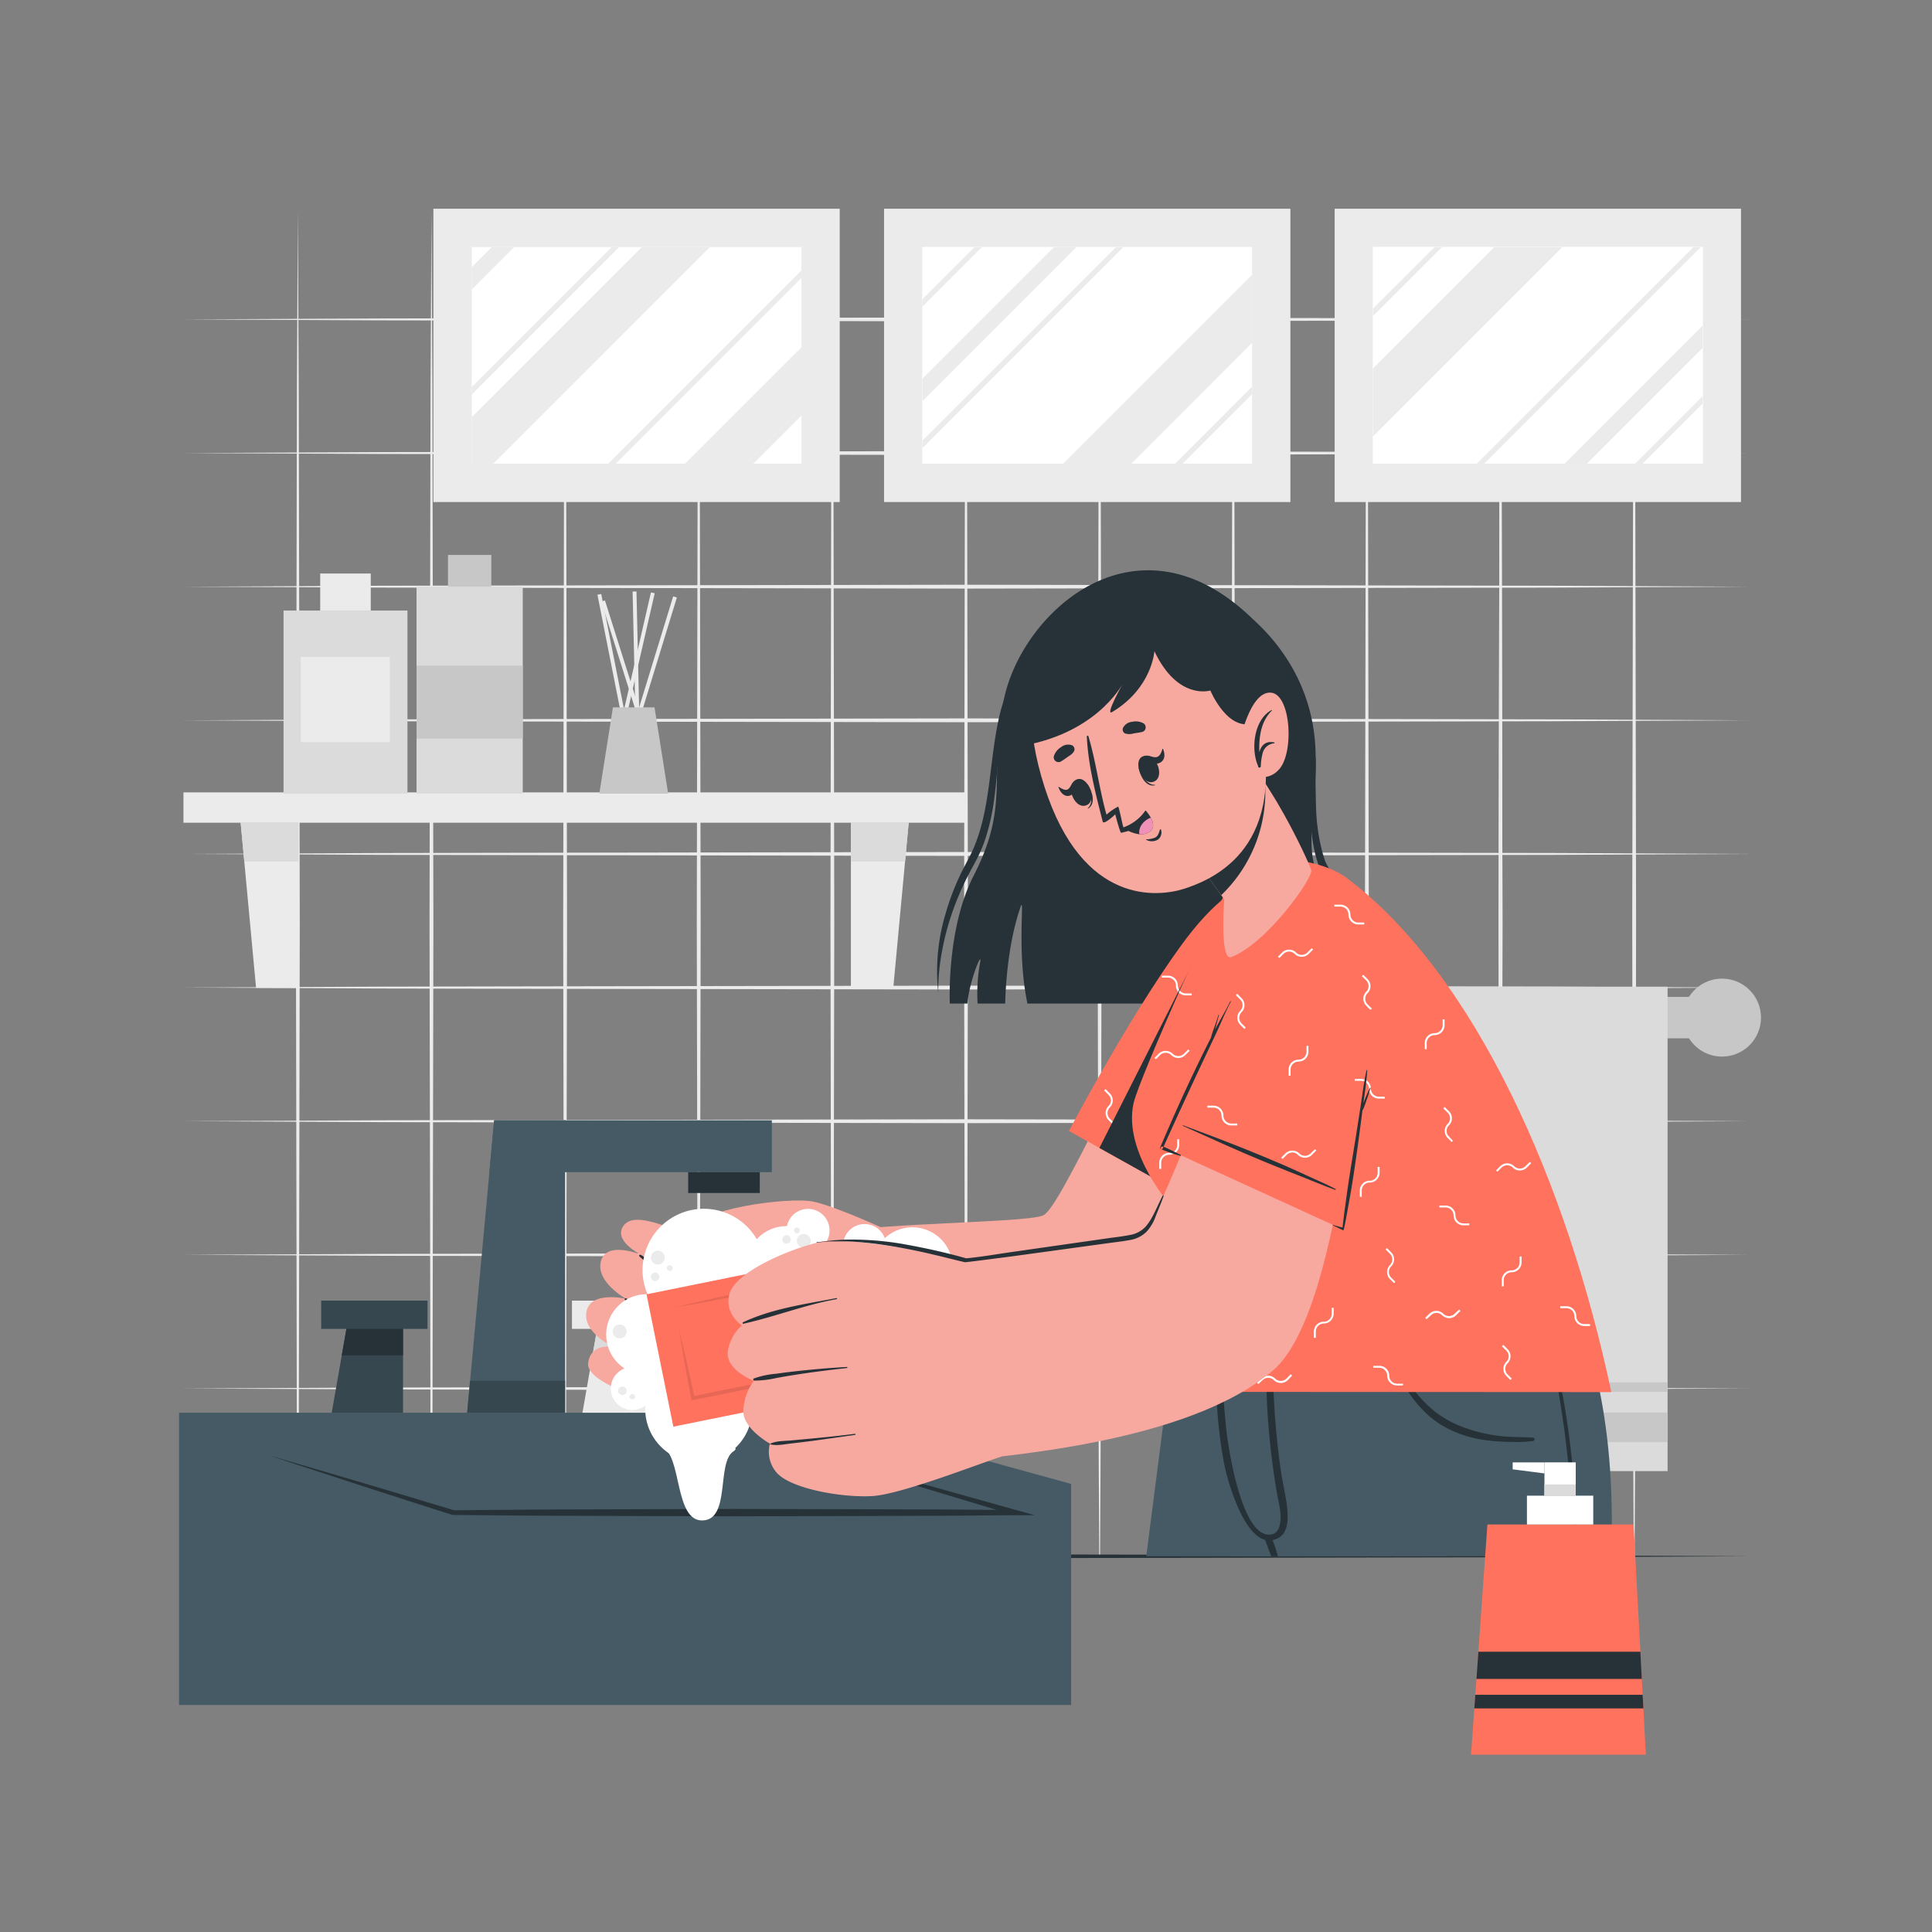 <svg xmlns="http://www.w3.org/2000/svg" viewBox="0 0 500 500"><rect x="0" y="0" width="500" height="500" fill="#808080" stroke="none"/><g id="freepik--background-complete--inject-213"><polygon points="47.48 186.42 98.11 186.17 148.74 186.08 250 185.92 351.26 186.08 401.89 186.17 452.52 186.42 401.89 186.66 351.26 186.75 250 186.91 148.74 186.75 98.11 186.66 47.48 186.42" style="fill:#ebebeb"></polygon><polygon points="47.48 221 98.11 220.76 148.74 220.67 250 220.5 351.26 220.67 401.89 220.75 452.52 221 401.89 221.25 351.26 221.33 250 221.5 148.74 221.33 98.11 221.24 47.48 221" style="fill:#ebebeb"></polygon><polygon points="47.48 255.58 98.11 255.34 148.74 255.25 250 255.09 351.26 255.25 401.89 255.34 452.52 255.58 401.89 255.83 351.26 255.92 250 256.08 148.74 255.92 98.11 255.83 47.48 255.58" style="fill:#ebebeb"></polygon><polygon points="47.48 290.17 98.11 289.93 148.74 289.84 250 289.67 351.26 289.84 401.89 289.92 452.52 290.17 401.89 290.41 351.26 290.5 250 290.67 148.74 290.5 98.11 290.41 47.48 290.17" style="fill:#ebebeb"></polygon><polygon points="47.48 82.66 98.11 82.42 148.74 82.33 250 82.16 351.26 82.33 401.89 82.42 452.52 82.66 401.89 82.91 351.26 83 250 83.16 148.74 82.99 98.11 82.91 47.48 82.66" style="fill:#ebebeb"></polygon><polygon points="47.48 117.25 98.11 117 148.74 116.92 250 116.75 351.26 116.92 401.89 117 452.52 117.25 401.89 117.49 351.26 117.58 250 117.75 148.74 117.58 98.11 117.49 47.48 117.25" style="fill:#ebebeb"></polygon><polygon points="47.48 151.83 98.11 151.59 148.74 151.5 250 151.33 351.26 151.5 401.89 151.59 452.52 151.83 401.89 152.08 351.26 152.16 250 152.33 148.74 152.16 98.11 152.07 47.48 151.83" style="fill:#ebebeb"></polygon><polygon points="47.48 324.75 98.11 324.51 148.74 324.42 250 324.25 351.26 324.42 401.89 324.51 452.52 324.75 401.89 325 351.26 325.08 250 325.25 148.74 325.08 98.11 325 47.48 324.75" style="fill:#ebebeb"></polygon><polygon points="47.48 359.34 98.11 359.09 148.74 359.01 250 358.84 351.26 359 401.89 359.09 452.52 359.34 401.89 359.58 351.26 359.67 250 359.84 148.74 359.67 98.11 359.58 47.48 359.34" style="fill:#ebebeb"></polygon><polygon points="284.34 377.39 284.48 403.04 284.69 403.04 284.83 377.39 284.92 331.26 285.08 239 284.92 146.74 284.83 100.61 284.58 54.48 284.34 100.61 284.25 146.74 284.08 239 284.25 331.26 284.34 377.39" style="fill:#ebebeb"></polygon><polygon points="249.75 377.39 249.89 403.04 250.11 403.04 250.25 377.39 250.33 331.26 250.5 239 250.33 146.74 250.24 100.61 250 54.48 249.76 100.61 249.67 146.74 249.5 239 249.67 331.26 249.75 377.39" style="fill:#ebebeb"></polygon><polygon points="215.17 377.39 215.31 403.04 215.52 403.04 215.66 377.39 215.75 331.26 215.91 239 215.75 146.74 215.66 100.61 215.42 54.48 215.17 100.61 215.08 146.74 214.92 239 215.08 331.26 215.17 377.39" style="fill:#ebebeb"></polygon><polygon points="180.59 377.39 180.72 403.04 180.94 403.04 181.08 377.39 181.16 331.26 181.33 239 181.16 146.74 181.07 100.61 180.83 54.48 180.59 100.61 180.5 146.74 180.33 239 180.5 331.26 180.59 377.39" style="fill:#ebebeb"></polygon><polygon points="388.09 377.39 388.23 403.04 388.45 403.04 388.58 377.39 388.67 331.26 388.84 239 388.67 146.74 388.58 100.61 388.34 54.48 388.09 100.61 388.01 146.74 387.84 239 388 331.26 388.09 377.39" style="fill:#ebebeb"></polygon><polygon points="353.51 377.39 353.64 403.04 353.86 403.04 354 377.39 354.08 331.26 354.25 239 354.08 146.74 354 100.61 353.75 54.48 353.51 100.61 353.42 146.74 353.25 239 353.42 331.26 353.51 377.39" style="fill:#ebebeb"></polygon><polygon points="318.92 377.39 319.06 403.04 319.28 403.04 319.41 377.39 319.5 331.26 319.67 239 319.5 146.74 319.41 100.61 319.17 54.48 318.93 100.61 318.84 146.74 318.67 239 318.84 331.26 318.92 377.39" style="fill:#ebebeb"></polygon><polygon points="422.68 377.39 422.81 403.04 423.03 403.04 423.17 377.39 423.25 331.26 423.42 239 423.25 146.74 423.16 100.61 422.92 54.48 422.68 100.61 422.59 146.74 422.42 239 422.59 331.26 422.68 377.39" style="fill:#ebebeb"></polygon><polygon points="388.09 377.39 388.23 403.04 388.45 403.04 388.58 377.39 388.67 331.26 388.84 239 388.67 146.74 388.58 100.61 388.34 54.48 388.09 100.61 388.01 146.74 387.84 239 388 331.26 388.09 377.39" style="fill:#ebebeb"></polygon><polygon points="146 377.39 146.14 403.04 146.36 403.04 146.49 377.39 146.58 331.26 146.75 239 146.58 146.74 146.49 100.61 146.25 54.48 146 100.61 145.92 146.74 145.75 239 145.91 331.26 146 377.39" style="fill:#ebebeb"></polygon><polygon points="111.42 377.39 111.55 403.04 111.77 403.04 111.91 377.39 112 331.26 112.16 239 111.99 146.74 111.91 100.61 111.66 54.48 111.42 100.61 111.33 146.74 111.16 239 111.33 331.26 111.42 377.39" style="fill:#ebebeb"></polygon><polygon points="76.83 377.39 76.97 403.04 77.19 403.04 77.32 377.39 77.41 331.26 77.58 239 77.41 146.74 77.32 100.61 77.08 54.48 76.84 100.61 76.75 146.74 76.58 239 76.75 331.26 76.83 377.39" style="fill:#ebebeb"></polygon><rect x="326.89" y="257.99" width="115.44" height="10.73" style="fill:#c7c7c7"></rect><circle cx="323.56" cy="263.35" r="10.09" transform="translate(-7.35 517.41) rotate(-76.66)" style="fill:#c7c7c7"></circle><circle cx="445.66" cy="263.35" r="10.09" transform="translate(-55.69 392.27) rotate(-45)" style="fill:#c7c7c7"></circle><rect x="337.66" y="255.35" width="93.91" height="125.37" style="fill:#dbdbdb"></rect><rect x="337.66" y="365.56" width="93.91" height="7.67" style="fill:#c7c7c7"></rect><rect x="337.66" y="357.75" width="93.91" height="2.46" style="fill:#c7c7c7"></rect><rect x="47.48" y="205.07" width="202.48" height="7.85" style="fill:#ebebeb"></rect><polygon points="77.24 212.78 77.24 255.66 66.27 255.66 63.22 222.97 62.27 212.78 77.24 212.78" style="fill:#ebebeb"></polygon><polygon points="62.27 212.78 77.24 212.78 77.24 222.97 63.22 222.97 62.27 212.78" style="fill:#dbdbdb"></polygon><polygon points="235.18 212.78 234.23 222.97 231.18 255.66 220.21 255.66 220.21 212.78 235.18 212.78" style="fill:#ebebeb"></polygon><polygon points="235.18 212.78 234.23 222.97 220.21 222.97 220.21 212.78 235.18 212.78" style="fill:#dbdbdb"></polygon><rect x="159.52" y="153.34" width="1" height="50.73" transform="translate(-31.63 34.45) rotate(-11.19)" style="fill:#ebebeb"></rect><rect x="136.59" y="178.71" width="52.89" height="1" transform="translate(-48.09 298.04) rotate(-77.08)" style="fill:#ebebeb"></rect><rect x="140.54" y="179.23" width="52.83" height="1" transform="translate(-53.81 286.7) rotate(-72.96)" style="fill:#ebebeb"></rect><rect x="163.18" y="154.36" width="1" height="50.39" transform="translate(-46.49 57.65) rotate(-17.53)" style="fill:#ebebeb"></rect><rect x="164.29" y="153.08" width="1" height="51.04" transform="translate(-4.03 3.81) rotate(-1.31)" style="fill:#ebebeb"></rect><polygon points="172.92 205.4 155.1 205.4 158.63 183.06 169.39 183.06 172.92 205.4" style="fill:#c7c7c7"></polygon><rect x="73.38" y="158.01" width="32.07" height="47.39" style="fill:#dbdbdb"></rect><rect x="82.87" y="148.43" width="13.08" height="9.58" style="fill:#ebebeb"></rect><rect x="77.84" y="170.03" width="23.03" height="22.03" style="fill:#ebebeb"></rect><rect x="107.8" y="151.83" width="27.49" height="53.56" style="fill:#dbdbdb"></rect><rect x="115.94" y="143.62" width="11.21" height="8.21" style="fill:#c7c7c7"></rect><rect x="107.8" y="172.26" width="27.49" height="18.89" style="fill:#c7c7c7"></rect><rect x="345.41" y="54.02" width="105.16" height="75.91" style="fill:#ebebeb"></rect><rect x="355.34" y="63.95" width="85.31" height="56.06" style="fill:#fff"></rect><rect x="355.34" y="63.95" width="85.31" height="56.06" style="fill:#fff"></rect><rect x="355.34" y="63.94" width="85.31" height="56.06" style="fill:#fff"></rect><polygon points="404.34 63.94 355.33 112.95 355.33 95.34 386.74 63.94 404.34 63.94" style="fill:#ebebeb"></polygon><polygon points="440.65 84.26 440.65 90.06 410.7 120.01 404.89 120.01 440.65 84.26" style="fill:#ebebeb"></polygon><polygon points="373.19 63.94 355.33 81.79 355.33 79.85 371.25 63.94 373.19 63.94" style="fill:#ebebeb"></polygon><polygon points="440.65 102.49 440.65 104.43 425.07 120.01 423.13 120.01 440.65 102.49" style="fill:#ebebeb"></polygon><polygon points="440.17 63.94 384.1 120.01 382.16 120.01 438.24 63.94 440.17 63.94" style="fill:#ebebeb"></polygon><rect x="228.79" y="54.02" width="105.16" height="75.91" style="fill:#ebebeb"></rect><rect x="238.71" y="63.95" width="85.31" height="56.06" style="fill:#fff"></rect><rect x="238.71" y="63.94" width="85.31" height="56.06" style="fill:#fff"></rect><polygon points="324.02 71.14 324.02 88.75 292.77 120.01 275.15 120.01 324.02 71.14" style="fill:#ebebeb"></polygon><polygon points="278.58 63.94 238.71 103.83 238.71 98.02 272.79 63.94 278.58 63.94" style="fill:#ebebeb"></polygon><polygon points="254.13 63.94 238.71 79.37 238.71 77.44 252.2 63.94 254.13 63.94" style="fill:#ebebeb"></polygon><polygon points="324.02 100.07 324.02 102.01 306.03 120.01 304.09 120.01 324.02 100.07" style="fill:#ebebeb"></polygon><polygon points="290.74 63.94 238.71 115.97 238.71 114.03 288.81 63.94 290.74 63.94" style="fill:#ebebeb"></polygon><rect x="112.16" y="54.02" width="105.16" height="75.91" style="fill:#ebebeb"></rect><rect x="122.09" y="63.95" width="85.31" height="56.06" style="fill:#fff"></rect><polygon points="183.72 63.94 127.66 120.01 122.09 120.01 122.09 107.96 166.1 63.94 183.72 63.94" style="fill:#ebebeb"></polygon><polygon points="207.4 89.92 207.4 107.55 194.94 120.01 177.31 120.01 207.4 89.92" style="fill:#ebebeb"></polygon><polygon points="133.09 63.94 122.09 74.94 122.09 69.15 127.29 63.94 133.09 63.94" style="fill:#ebebeb"></polygon><polygon points="207.4 70 207.4 71.94 159.33 120.01 157.39 120.01 207.4 70" style="fill:#ebebeb"></polygon><polygon points="160.25 63.94 122.09 102.11 122.09 100.17 158.31 63.94 160.25 63.94" style="fill:#ebebeb"></polygon></g><g id="freepik--Sink--inject-213"><polygon points="46.98 402.76 97.74 402.51 148.49 402.43 250 402.26 351.51 402.43 402.26 402.51 453.01 402.76 402.26 403 351.51 403.09 250 403.26 148.49 403.09 97.74 403 46.98 402.76" style="fill:#263238"></polygon><polygon points="277.21 441.25 46.34 441.25 46.34 365.61 210.26 365.61 277.21 384.04 277.21 441.25" style="fill:#455a64"></polygon><path d="M69.45,376.6c8,2.32,16,4.7,24.07,7.07s16,4.78,24,7.19l-.19,0c12.12-.1,24.24-.24,36.37-.24l36.37-.11,36.37.09,18.18.05,18.19.15-.19,1.37L237,384.45c-8.55-2.61-17.11-5.18-25.64-7.85,8.64,2.29,17.26,4.68,25.88,7L263,390.8l4.78,1.33-5,0-18.19.15-18.18.05-36.37.09-36.37-.11c-12.13,0-24.25-.13-36.37-.24h-.11l-.08,0c-8-2.55-15.94-5.07-23.89-7.68S77.38,379.24,69.45,376.6Z" style="fill:#263238"></path><polygon points="199.75 303.36 126.65 303.36 127.89 289.93 199.75 289.93 199.75 303.36" style="fill:#455a64"></polygon><rect x="178.1" y="303.36" width="18.53" height="5.39" style="fill:#263238"></rect><polygon points="146.24 289.92 146.24 365.61 120.9 365.61 127.9 289.92 146.24 289.92" style="fill:#455a64"></polygon><polygon points="146.24 357.33 146.24 365.61 120.9 365.61 121.66 357.33 146.24 357.33" style="fill:#37474f"></polygon><polygon points="104.31 342.8 104.31 365.61 85.85 365.61 88.45 350.76 89.85 342.8 104.31 342.8" style="fill:#37474f"></polygon><polygon points="104.31 342.8 104.31 350.76 88.45 350.76 89.85 342.8 104.31 342.8" style="fill:#263238"></polygon><rect x="83.12" y="336.6" width="27.52" height="7.31" style="fill:#37474f"></rect><polygon points="169.2 342.8 169.2 365.61 150.74 365.61 153.34 350.76 154.74 342.8 169.2 342.8" style="fill:#ebebeb"></polygon><polygon points="169.2 342.8 169.2 350.76 153.34 350.76 154.74 342.8 169.2 342.8" style="fill:#dbdbdb"></polygon><rect x="148.02" y="336.6" width="27.52" height="7.31" style="fill:#ebebeb"></rect></g><g id="freepik--Character--inject-213"><path d="M352.17,259.72h-8.3c-.55-4.05-1.75-10.65-3.74-14.17,0,0,1.85,8.93,1.1,14.17h-7.29c-.64-5.65-2.36-15.89-6.81-23.13.21.77,3.87,14.62,3,23.13H265.9c-2.85-13.55-.64-28.3-1.76-25.08-3,8.59-3.85,19-4,25.08H253a44.82,44.82,0,0,1,.58-10.23c.94-4.5-2.75,4.41-3.22,10.23h-4.55s-.91-19.31,6.16-33.07c9.38-18.31,3.89-25.09,7.74-45.14C264.05,158.7,294,131.11,324,160c2.42,2.33,16.36,14.05,16.49,35.75.14,16.31-3.57,24.93,2,33.31C349.5,239.44,352.47,251,352.17,259.72Z" style="fill:#263238"></path><path d="M242.83,257a51.73,51.73,0,0,1,1.92-20.67,65.24,65.24,0,0,1,3.71-9.81c.72-1.57,1.61-3.13,2.38-4.64a34.94,34.94,0,0,0,2-4.61c2.29-6.37,3-13.24,3.86-20.08.43-3.43.89-6.88,1.59-10.29a46.89,46.89,0,0,1,3.16-9.91c-2.17,6.6-2.6,13.49-3.19,20.36-.27,3.44-.6,6.89-1.09,10.35a55.49,55.49,0,0,1-2.45,10.24,36.38,36.38,0,0,1-2.17,4.86c-.82,1.56-1.64,3-2.4,4.55a72.82,72.82,0,0,0-3.93,9.44,66.26,66.26,0,0,0-2.52,9.93c-.32,1.69-.53,3.39-.69,5.11S242.81,255.26,242.83,257Z" style="fill:#263238"></path><path d="M340.48,195.7c.14,2.77-.06,5.54,0,8.3s.06,5.49.3,8.21a49.72,49.72,0,0,0,1.37,8c.15.66.38,1.29.57,1.94l.14.48.16.4c.12.28.27.57.42.85.64,1.16,1.39,2.33,2.11,3.51,1.43,2.38,2.83,4.8,4,7.33a53.56,53.56,0,0,1,3.05,7.83,44.56,44.56,0,0,1,1.67,8.22,41.49,41.49,0,0,1,0,8.34A52.86,52.86,0,0,0,351.14,243a77.66,77.66,0,0,0-7.32-14.61c-.7-1.19-1.43-2.36-2.12-3.62-.17-.33-.33-.66-.49-1-.07-.18-.15-.39-.21-.57l-.15-.51c-.18-.68-.42-1.36-.55-2.05a43.92,43.92,0,0,1-1.09-8.36,64.59,64.59,0,0,1,.28-8.36C339.78,201.18,340.17,198.45,340.48,195.7Z" style="fill:#263238"></path><path d="M332.77,243.52c-.72,15.33-12.25,94.88-31.84,109.18-23.72,17.32-71.85,14.13-87,14.58-6.61.19-11.4-41.23-6.27-46.1s57.6-4.35,62.36-6.66S292.56,270,309.1,245.14C321.89,225.9,333.65,224.67,332.77,243.52Z" style="fill:#f7a9a0"></path><path d="M216.55,367.27c-4.08.06-31.1-.43-38.09-1.87s-26.81-7.07-26.25-12.53,6.5-4.29,6.5-4.29-8-3.7-6.93-9.15S162,336.12,162,336.12s-7.93-4.39-6.48-9.75,10.32-1.67,10.32-1.67-7.44-3.68-4.39-7.59c3.68-4.71,16.63,3.63,24.47,4.64,1.78.23,36.41,2.11,36.41,2.11Z" style="fill:#f7a9a0"></path><path d="M165.94,324.82c9.54,6.11,14.77,7.13,25.92,7.2.21,0,.26.33,0,.35-10.92.92-17.66.58-26.27-7.1C165.2,324.89,165.49,324.53,165.94,324.82Z" style="fill:#263238"></path><path d="M162.12,336.05c10.46,5.47,16.12,6.63,27.79,7.56.17,0,.16.3,0,.3-11.53,0-18.25-.45-28-7.29C161.49,336.31,161.65,335.8,162.12,336.05Z" style="fill:#263238"></path><path d="M160.15,349c10.51,4.57,16.67,6.11,28.11,5.56a.21.21,0,0,1,.05.42c-11.62,1.7-19.31-.17-28.26-5.64C159.44,349,159.49,348.74,160.15,349Z" style="fill:#263238"></path><path d="M229.66,318.39s-12.85-6-19.08-7.39-31.36,2-30.94,7.44c.54,7.06,15.43,8,22.78,7.47,0,0,1.23,16.33,11.78,19.3S229.66,318.39,229.66,318.39Z" style="fill:#f7a9a0"></path><path d="M180.42,320.33c5.14,6.09,14.75,4.8,21.91,4.84a.66.66,0,0,1,.65.86c1,6.81,4.34,16.14,10.83,19.4a.17.17,0,0,1-.13.31c-7.43-2.56-11.48-11.45-12.07-19-7.35.07-17,.94-21.25-6.38C180.34,320.34,180.39,320.3,180.42,320.33Z" style="fill:#263238"></path><path d="M336.05,241.45c-1.76,25.82-14.44,76.32-14.44,76.32l-37.09-20.68-7.88-4.4s15.16-28.85,28.92-47.85c4.34-6,8.31-10.16,11.84-12.85C329.71,222.6,336.76,231,336.05,241.45Z" style="fill:#FF725E"></path><path d="M320.2,291.27h-1.52a2.56,2.56,0,0,1-2.56-2.56,2.06,2.06,0,0,0-2.06-2.06h-1.59v-.5h1.59a2.56,2.56,0,0,1,2.56,2.56,2.07,2.07,0,0,0,2.06,2.06h1.52Zm-11.79-34.15h-1.52a2.06,2.06,0,0,1-2.06-2.06,2.56,2.56,0,0,0-2.56-2.56h-1.6v.5h1.6a2.06,2.06,0,0,1,2.06,2.06,2.56,2.56,0,0,0,2.56,2.56h1.52Zm14,8.81-1.07-1.07a2.06,2.06,0,0,1,0-2.91,2.58,2.58,0,0,0,.75-1.81,2.54,2.54,0,0,0-.75-1.81l-1.13-1.13-.35.35,1.13,1.13a2.06,2.06,0,0,1,0,2.91,2.56,2.56,0,0,0,0,3.62l1.07,1.07Zm-34.11,24.66-1.07-1.07a2.06,2.06,0,0,1,0-2.92,2.54,2.54,0,0,0,.75-1.81,2.58,2.58,0,0,0-.75-1.81l-1.13-1.13-.36.36,1.13,1.13a2,2,0,0,1,0,2.91,2.58,2.58,0,0,0,0,3.62l1.07,1.07Zm11.87-17.54a2.06,2.06,0,0,1,2.91,0,2.56,2.56,0,0,0,3.62,0l1.13-1.13-.35-.35-1.13,1.13a2.08,2.08,0,0,1-2.92,0,2.56,2.56,0,0,0-3.62,0l-1.07,1.07.36.35Zm35.23-26.55a2.57,2.57,0,0,0-3.63,0l-1.07,1.07.36.35,1.07-1.07a2.06,2.06,0,0,1,2.91,0,2.8,2.8,0,0,0,.48.37l.06-.57A1.19,1.19,0,0,1,335.41,246.5Zm-34.87,54.42a2.07,2.07,0,0,1,2.06-2.06,2.56,2.56,0,0,0,2.56-2.56v-1.51h-.5v1.51a2.06,2.06,0,0,1-2.06,2.06,2.56,2.56,0,0,0-2.56,2.56v1.6h.5Zm19.67-64.43a2.07,2.07,0,0,1,2.06-2.07,2.55,2.55,0,0,0,2.56-2.56v-1.51h-.5v1.51a2.06,2.06,0,0,1-2.06,2.06,2.57,2.57,0,0,0-2.56,2.57v1.59h.5Z" style="fill:#fff"></path><path d="M336.05,241.45c-1.76,25.82-14.44,76.32-14.44,76.32l-37.09-20.68L317.4,232C329.71,222.6,336.76,231,336.05,241.45Z" style="fill:#263238"></path><path d="M380.09,340.61s-2.39,26.91-5.6,62.15H296.65c4.52-35.3,8-62.15,8-62.15Z" style="fill:#455a64"></path><path d="M417.05,402.76H318.48c-8.87-27.89-13.94-62.22-13.94-62.22H408.16s10.19,20.68,8.86,60.2C417,401.19,417,401.87,417.05,402.76Z" style="fill:#455a64"></path><path d="M315.29,340.08c0-.3.55-.37.55,0a292.24,292.24,0,0,0,1.47,29.32c.41,4.52,4.05,29.51,11.89,27.68,1.31-.3,2-1.59,2.18-3.57.25-2.38-.64-5.3-1-7.66-.87-5.23-1.57-10.48-2-15.76a143.86,143.86,0,0,1,.31-29.56.26.26,0,0,1,.51,0c0,13.65.35,27.28,2.39,40.8,1,6.5,4.25,16.28-2.55,17.28s-11.4-15.37-12.24-19.85C314.39,366.24,314.3,352.74,315.29,340.08Z" style="fill:#263238"></path><path d="M330.71,402.76H329c-.56-1.49-1.13-2.95-1.64-4.44a.88.88,0,0,1,1.65-.6A40.43,40.43,0,0,1,330.71,402.76Z" style="fill:#263238"></path><path d="M396.79,372.06c-3.05-.2-6.09-.07-9.12-.48a41.71,41.71,0,0,1-8.75-2.13,27.23,27.23,0,0,1-7.64-4.19,34,34,0,0,1-6.11-6.56c-1-1.4-2-2.81-2.9-4.28s-1.7-3-2.68-4.4c-.09-.13-.32,0-.26.12a50.78,50.78,0,0,0,4.12,8.41,31.57,31.57,0,0,0,5.8,7.36c4.61,4.29,10.74,6.46,16.94,7,1.76.16,3.54.25,5.31.27a33.62,33.62,0,0,0,5.31-.25A.45.45,0,0,0,396.79,372.06Z" style="fill:#263238"></path><path d="M408,399.67q0,1.54,0,3.09h-.75c0-1.55-.06-3.1-.11-4.65A275.85,275.85,0,0,0,404.84,370q-1-7.08-2.21-14.13c-.7-3.94-1.52-8.16-4-11.43-.06-.08.07-.16.14-.08,3,3.66,3.94,8.23,4.87,12.73a214.31,214.31,0,0,1,3.81,28.32Q408,392.53,408,399.67Z" style="fill:#263238"></path><path d="M300.52,360.21l2.85-47.72s-12.84-14.19-10-27c1.43-6.49,23.58-55.87,25.75-57.89,8.73-8.14,23.46-4.89,29.5-.32,33.48,25.3,57.07,79.58,68.39,133Z" style="fill:#FF725E"></path><path d="M380.25,317.11h-1.51a2.56,2.56,0,0,1-2.56-2.56,2.07,2.07,0,0,0-2.06-2.06h-1.6V312h1.6a2.56,2.56,0,0,1,2.56,2.56,2.06,2.06,0,0,0,2.06,2.06h1.51Zm-27.2-78.36h-1.51a2.06,2.06,0,0,1-2.06-2.06,2.56,2.56,0,0,0-2.56-2.56h-1.6v.5h1.6a2.06,2.06,0,0,1,2.06,2.06,2.56,2.56,0,0,0,2.56,2.56h1.51Zm-32.85,52h-1.52a2.07,2.07,0,0,1-2.06-2.06,2.56,2.56,0,0,0-2.56-2.56h-1.59v.5h1.59a2.06,2.06,0,0,1,2.06,2.06,2.56,2.56,0,0,0,2.56,2.56h1.52Zm38.17-6.93h-1.52a2.07,2.07,0,0,1-2.06-2.06,2.56,2.56,0,0,0-2.56-2.56h-1.59v.5h1.59a2.06,2.06,0,0,1,2.06,2.06,2.56,2.56,0,0,0,2.56,2.56h1.52Zm-51.48-26.72a2.05,2.05,0,0,1-1.59-.75c-.07.16-.14.33-.22.5a2.51,2.51,0,0,0,1.81.75h1.52v-.5ZM411.5,342.67H410a2.06,2.06,0,0,1-2.06-2.06,2.56,2.56,0,0,0-2.56-2.56h-1.6v.5h1.6a2.06,2.06,0,0,1,2.06,2.06,2.56,2.56,0,0,0,2.56,2.56h1.51ZM339.12,324.1h-1.51a2.06,2.06,0,0,1-2.06-2.06,2.56,2.56,0,0,0-2.56-2.56h-1.6v.5H333a2.06,2.06,0,0,1,2.06,2.06,2.56,2.56,0,0,0,2.56,2.56h1.51Zm24,34h-1.52a2.06,2.06,0,0,1-2.06-2.06,2.56,2.56,0,0,0-2.56-2.56h-1.59v.5H357A2.06,2.06,0,0,1,359,356a2.56,2.56,0,0,0,2.56,2.56h1.52ZM311,355.62h-1.52a2.06,2.06,0,0,1-2.06-2.06,2.56,2.56,0,0,0-2.56-2.56H303.3v.5h1.59a2.06,2.06,0,0,1,2.06,2.06,2.56,2.56,0,0,0,2.56,2.56H311Zm50.11-23.9-1.07-1.07a2.08,2.08,0,0,1,0-2.92,2.5,2.5,0,0,0,.75-1.81,2.53,2.53,0,0,0-.75-1.81L358.94,323l-.35.36,1.13,1.13a2.06,2.06,0,0,1,0,2.91,2.56,2.56,0,0,0,0,3.62l1.07,1.07Zm30.14,25.07-1.07-1.07a2.05,2.05,0,0,1,0-2.92,2.58,2.58,0,0,0,0-3.62l-1.13-1.13-.36.36,1.13,1.13a2,2,0,0,1,0,2.91,2.56,2.56,0,0,0,0,3.62l1.07,1.07ZM376,295.21,375,294.14a2,2,0,0,1,0-2.91,2.57,2.57,0,0,0,0-3.63l-1.13-1.12-.36.35,1.13,1.13a2,2,0,0,1,0,2.91,2.58,2.58,0,0,0,0,3.62l1.07,1.07Zm-53.6-29.28-1.07-1.07a2.06,2.06,0,0,1,0-2.91,2.58,2.58,0,0,0,.75-1.81,2.54,2.54,0,0,0-.75-1.81l-1.13-1.13-.35.35,1.13,1.13a2.06,2.06,0,0,1,0,2.91,2.56,2.56,0,0,0,0,3.62l1.07,1.07ZM355,261l-1.07-1.07a2.06,2.06,0,0,1,0-2.91,2.53,2.53,0,0,0,.75-1.81,2.5,2.5,0,0,0-.75-1.81l-1.13-1.13-.35.35,1.13,1.13a2.06,2.06,0,0,1,0,2.91,2.56,2.56,0,0,0,0,3.62l1.07,1.07Zm-35.52,54.62-1.06-1.07a2,2,0,0,1,0-2.91,2.57,2.57,0,0,0,0-3.63l-1.13-1.12-.36.35,1.13,1.13a2,2,0,0,1,0,2.91,2.56,2.56,0,0,0,0,3.62l1.07,1.07Zm50.83,24.77a2.06,2.06,0,0,1,2.91,0,2.56,2.56,0,0,0,3.62,0l1.13-1.13-.35-.35L376.45,340a2.08,2.08,0,0,1-2.92,0,2.56,2.56,0,0,0-3.62,0l-1.07,1.06.36.36Zm-70.09-67.33a2.06,2.06,0,0,1,2.91,0,2.56,2.56,0,0,0,3.62,0l1.13-1.13-.35-.35-1.13,1.13a2.08,2.08,0,0,1-2.92,0,2.56,2.56,0,0,0-3.62,0l-1.07,1.07.36.35Zm17.07,62.53a2.06,2.06,0,0,1,2.91,0,2.56,2.56,0,0,0,3.62,0l1.13-1.13-.35-.35-1.13,1.12a2.06,2.06,0,0,1-2.92,0,2.58,2.58,0,0,0-3.62,0l-1.07,1.07.36.36ZM333,298.86a2.06,2.06,0,0,1,2.91,0,2.56,2.56,0,0,0,3.62,0l1.13-1.13-.35-.35-1.13,1.13a2.06,2.06,0,0,1-2.91,0,2.56,2.56,0,0,0-3.62,0l-1.07,1.07.35.35Zm-6.25,58.31a2.11,2.11,0,0,1,2.92,0,2.56,2.56,0,0,0,3.62,0L334.4,356l-.36-.35-1.12,1.13a2.08,2.08,0,0,1-2.92,0,2.56,2.56,0,0,0-3.62,0l-1.07,1.07.35.35Zm61.85-55a2.08,2.08,0,0,1,2.92,0,2.5,2.5,0,0,0,1.81.75,2.53,2.53,0,0,0,1.81-.75l1.13-1.13-.36-.35-1.13,1.13a2.06,2.06,0,0,1-2.91,0,2.56,2.56,0,0,0-3.62,0l-1.07,1.07.35.35Zm-56.44-55.33a2.06,2.06,0,0,1,2.91,0,2.58,2.58,0,0,0,1.81.75h0a2.54,2.54,0,0,0,1.81-.75l1.13-1.13-.35-.35-1.13,1.13a2,2,0,0,1-1.46.6h0a2,2,0,0,1-1.45-.6,2.57,2.57,0,0,0-3.63,0l-1.07,1.07.36.35Zm57,84.48a2.06,2.06,0,0,1,2.06-2.06,2.56,2.56,0,0,0,2.56-2.56v-1.52h-.5v1.52a2.06,2.06,0,0,1-2.06,2.06,2.56,2.56,0,0,0-2.56,2.56v1.59h.5Zm-48.63,13.26a2.07,2.07,0,0,1,2.06-2.06,2.56,2.56,0,0,0,2.56-2.56v-1.51h-.5V340a2.06,2.06,0,0,1-2.06,2.06,2.56,2.56,0,0,0-2.56,2.56v1.6h.5Zm11.89-36.48a2.06,2.06,0,0,1,2.06-2.06,2.56,2.56,0,0,0,2.56-2.56V302h-.5v1.51a2.06,2.06,0,0,1-2.06,2.06,2.56,2.56,0,0,0-2.56,2.56v1.6h.5Zm-51.9-7.19a2.07,2.07,0,0,1,2.06-2.06,2.56,2.56,0,0,0,2.56-2.56v-1.51h-.5v1.51a2.06,2.06,0,0,1-2.06,2.06,2.56,2.56,0,0,0-2.56,2.56v1.6h.5ZM334,276.8a2.06,2.06,0,0,1,2.06-2.06,2.56,2.56,0,0,0,2.56-2.56v-1.51h-.5v1.51a2.06,2.06,0,0,1-2.06,2.06,2.56,2.56,0,0,0-2.56,2.56v1.6h.5Zm35.23-6.86a2.06,2.06,0,0,1,2.06-2.06,2.56,2.56,0,0,0,2.56-2.56V263.8h-.5v1.52a2.06,2.06,0,0,1-2.06,2.06,2.56,2.56,0,0,0-2.56,2.56v1.59h.5Zm-49.06-33.45a2.07,2.07,0,0,1,2.06-2.07,2.55,2.55,0,0,0,2.56-2.56v-1.51h-.5v1.51a2.06,2.06,0,0,1-2.06,2.06,2.57,2.57,0,0,0-2.56,2.57v1.59h.5Z" style="fill:#fff"></path><path d="M339.35,225.23c.39,2.16-11.55,19-20.73,22.46-3,1.12-1.8-14.95-1.8-14.95l-.77-1.07-10.86-15,14.1-20.9,2.1-2.87s2.7,4.3,6,9.68c.16.25.31.5.47.77s.38.58.55.87c.51.8,1,1.61,1.51,2.44.38.62.75,1.23,1.12,1.9l1.15,2C335.92,217.19,339.17,224.31,339.35,225.23Z" style="fill:#f7a9a0"></path><path d="M327.4,202.59a37.12,37.12,0,0,1-11.35,29.08l-10.86-15,14.1-20.9,2.1-2.87S324.09,197.21,327.4,202.59Z" style="fill:#263238"></path><path d="M270.31,203.63c9.91,30.94,29.56,28.5,36.23,26.36,6-2,26.42-9.34,19.76-41.14s-24.17-37-38.25-33.25S260.4,172.69,270.31,203.63Z" style="fill:#f7a9a0"></path><path d="M274.51,197.1c.67-.37,1.24-.82,1.87-1.25s1.32-.79,1.66-1.63a1.16,1.16,0,0,0-.53-1.31,2.87,2.87,0,0,0-2.87.43,4.2,4.2,0,0,0-1.9,2.36A1.24,1.24,0,0,0,274.51,197.1Z" style="fill:#263238"></path><path d="M295.65,189.41a20.83,20.83,0,0,1-2.21.38,3.64,3.64,0,0,1-2.33,0,1.15,1.15,0,0,1-.52-1.31,2.86,2.86,0,0,1,2.37-1.67,4.2,4.2,0,0,1,3,.4A1.24,1.24,0,0,1,295.65,189.41Z" style="fill:#263238"></path><path d="M294.67,198.62c0-.08.19,0,.22.13.71,2.09,1.87,4.38,4,4.37.07,0,.1.1,0,.12C296.51,203.77,295,200.72,294.67,198.62Z" style="fill:#263238"></path><path d="M295.71,195.77c3.24-1.5,6,5.09,3,6.48S293,197,295.71,195.77Z" style="fill:#263238"></path><path d="M297.15,195.58c.73.13,1.57.55,2.29.33s1.16-1.2,1.4-2.08c0-.09.11-.06.15,0,.54,1.25.6,2.75-.67,3.5s-2.52-.06-3.37-1.19C296.8,196,296.86,195.52,297.15,195.58Z" style="fill:#263238"></path><path d="M281.49,203c-.05-.07-.12.16-.08.25.93,2,1.66,4.46.11,5.92,0,.05,0,.15.07.11C283.7,208,282.69,204.78,281.49,203Z" style="fill:#263238"></path><path d="M278.77,201.68c-3.38,1.15-.84,7.82,2.29,6.76S281.6,200.72,278.77,201.68Z" style="fill:#263238"></path><path d="M277.54,202.65c-.39.55-.67,1.4-1.28,1.68s-1.53-.19-2.26-.71c-.07-.05-.1,0-.07.12.45,1.28,1.38,2.45,2.69,2.23s1.61-1.61,1.43-3C278,202.72,277.7,202.43,277.54,202.65Z" style="fill:#263238"></path><path d="M300.2,214.7c-.26.7-.43,1.57-1.13,2a5.73,5.73,0,0,1-2.39.51c-.07,0-.11.1,0,.14a3,3,0,0,0,3.06-.11,2.33,2.33,0,0,0,.73-2.51C300.41,214.57,300.24,214.6,300.2,214.7Z" style="fill:#263238"></path><path d="M288.63,210.75s.81,3.23,1.4,4.68c.05.13.43.06.93-.11,0,0,0,0,.06,0a7.42,7.42,0,0,0,5.63-5.26.16.16,0,0,0-.29-.12,11.14,11.14,0,0,1-5.55,4.33c-.26-.35-1.21-5.58-1.45-5.51a13.86,13.86,0,0,0-3,2.07c-1.89-6.69-2.69-13.62-4.67-20.25a.21.21,0,0,0-.42.05c.33,7.33,2.34,15.08,4.11,22C285.61,213.52,288.15,211.23,288.63,210.75Z" style="fill:#263238"></path><path d="M290.63,214.16a9,9,0,0,0,4.25,1.75,4.11,4.11,0,0,0,2.42-.51c1.61-.93,1.21-2.53.52-3.8a9.58,9.58,0,0,0-1.35-1.86A11.77,11.77,0,0,1,290.63,214.16Z" style="fill:#263238"></path><path d="M294.88,215.91a4.11,4.11,0,0,0,2.42-.51c1.61-.93,1.21-2.53.52-3.8C296,212.3,294.54,214.06,294.88,215.91Z" style="fill:#f291b8"></path><path d="M325,186.94c-7.11,3.05-11.76-8.24-11.76-8.24s-8.41,2.66-14.48-10.17c0,0-.59,9.52-10.9,15.72-2.18,1.31,3.09-8,3.09-8s-5.8,12.36-24.47,16.39c-1.32.29-6.35-19.08,4.63-31s24.72-13.5,36.72-8.45c0,0,11.88.43,16.94,9.4S327.73,185.75,325,186.94Z" style="fill:#263238"></path><path d="M321.14,190.8s2.63-12.09,7.85-11.53,6,16.17,1.77,20.11a5.5,5.5,0,0,1-7.93.12Z" style="fill:#f7a9a0"></path><path d="M329.1,183.75c.07,0,.14.06.08.12-2.9,2.88-3.39,6.89-3.27,10.79.5-1.73,1.62-3,3.87-2.52.12,0,.09.21,0,.23a3.36,3.36,0,0,0-3,2.52,16.13,16.13,0,0,0-.49,3.46c0,.38-.66.45-.69,0a.28.28,0,0,1,0-.09C323.65,193.88,324.5,186.2,329.1,183.75Z" style="fill:#263238"></path><circle cx="167.34" cy="345.4" r="10.46" style="fill:#fff"></circle><circle cx="175.53" cy="350.76" r="10.46" style="fill:#fff"></circle><circle cx="236.11" cy="328.05" r="10.46" transform="translate(-144.68 463.56) rotate(-73.84)" style="fill:#fff"></circle><circle cx="193.09" cy="345.75" r="10.46" transform="translate(-174.73 492.49) rotate(-82.57)" style="fill:#fff"></circle><circle cx="203.55" cy="327.77" r="10.46" style="fill:#fff"></circle><circle cx="182.16" cy="328.72" r="15.86" transform="translate(-179.78 429.9) rotate(-76.63)" style="fill:#fff"></circle><circle cx="180.83" cy="364.61" r="13.85" style="fill:#fff"></circle><circle cx="163.64" cy="359.34" r="5.57" style="fill:#fff"></circle><path d="M212.17,323.09a5.57,5.57,0,1,1,1.61-7.71A5.58,5.58,0,0,1,212.17,323.09Z" style="fill:#fff"></path><circle cx="223.76" cy="322.37" r="5.57" transform="translate(-137.91 474.64) rotate(-78.07)" style="fill:#fff"></circle><path d="M171.34,374.55c5.16,1.86,3.1,19.11,10.46,18.94s3.57-14.95,8-17.87S171.34,374.55,171.34,374.55Z" style="fill:#fff"></path><circle cx="170.25" cy="325.47" r="1.8" style="fill:#ebebeb"></circle><circle cx="208.02" cy="321.15" r="1.8" style="fill:#ebebeb"></circle><path d="M162.17,344.58a1.8,1.8,0,1,1-1.8-1.8A1.81,1.81,0,0,1,162.17,344.58Z" style="fill:#ebebeb"></path><path d="M170.65,330.45a1.1,1.1,0,1,1-1.1-1.1A1.1,1.1,0,0,1,170.65,330.45Z" style="fill:#ebebeb"></path><path d="M204.65,320.75a1.1,1.1,0,1,1-1.1-1.1A1.1,1.1,0,0,1,204.65,320.75Z" style="fill:#ebebeb"></path><path d="M162.17,359.94a1.1,1.1,0,1,1-1.1-1.1A1.1,1.1,0,0,1,162.17,359.94Z" style="fill:#ebebeb"></path><path d="M174.09,328.19a.75.75,0,1,1-.75-.75A.75.75,0,0,1,174.09,328.19Z" style="fill:#ebebeb"></path><path d="M207,318.43a.75.75,0,0,1-1.5,0,.75.75,0,0,1,1.5,0Z" style="fill:#ebebeb"></path><path d="M164.39,361.47a.76.76,0,0,1-1.51,0,.76.76,0,0,1,1.51,0Z" style="fill:#ebebeb"></path><rect x="170.28" y="329.3" width="53.47" height="34.95" transform="translate(-64.94 46.02) rotate(-11.45)" style="fill:#FF725E"></rect><g style="opacity:0.1"><path d="M213.27,355c-2.8.69-5.61,1.37-8.43,2s-5.63,1.29-8.46,1.86l-8.47,1.78-8.5,1.67-.43.08-.09-.43c-.6-3-1.13-6-1.67-9s-1-6-1.52-9c.74,3,1.45,5.91,2.11,8.88s1.34,5.93,1.95,8.91l-.52-.35,8.47-1.77,8.5-1.66c2.83-.58,5.68-1,8.52-1.58S210.42,355.47,213.27,355Z"></path><path d="M174.56,338.36q4.94-1.2,9.91-2.3c3.31-.72,6.61-1.48,9.93-2.16l9.95-2.08c3.32-.69,6.65-1.32,10-2l.44-.09.09.44c.79,3.93,1.53,7.86,2.25,11.8s1.42,7.88,2.07,11.83c-.93-3.9-1.84-7.8-2.69-11.71s-1.72-7.82-2.52-11.74l.54.36c-3.32.68-6.64,1.4-10,2l-10,2c-3.32.66-6.66,1.25-10,1.88S177.9,337.81,174.56,338.36Z"></path></g><path d="M352.56,243.2c.51,15.33-4.62,95.55-23,111.37-22.26,19.17-71.18,22.37-86.28,24-6.58.72-14-42.72-9.25-48s57.07-8.94,61.63-11.62,18.94-46.18,33.44-72.29C340.31,226.5,351.94,224.34,352.56,243.2Z" style="fill:#f7a9a0"></path><path d="M352.88,279.31l-.06.49c-2.4,20.15-5.44,38.3-5.44,38.3l-43.23-19.77-.54-.24-3.06-1.4s12.8-30,25-50c17.27-28.37,30-19.26,30.13-5.81C355.79,251.24,354.49,265.7,352.88,279.31Z" style="fill:#FF725E"></path><path d="M353.05,239.25h-1.51a2.56,2.56,0,0,1-2.56-2.56,2.06,2.06,0,0,0-2.06-2.06h-1.6v-.5h1.6a2.56,2.56,0,0,1,2.56,2.56,2.06,2.06,0,0,0,2.06,2.06h1.51ZM320.2,290.77h-1.52a2.07,2.07,0,0,1-2.06-2.06,2.56,2.56,0,0,0-2.56-2.56h-1.59v.5h1.59a2.06,2.06,0,0,1,2.06,2.06,2.56,2.56,0,0,0,2.56,2.56h1.52Zm32-11.55h-1.59v.5h1.59a2.21,2.21,0,0,1,.59.08l.06-.49A2.32,2.32,0,0,0,352.23,279.22Zm-29.81-13.29-1.07-1.07a2.06,2.06,0,0,1,0-2.91,2.58,2.58,0,0,0,.75-1.81,2.54,2.54,0,0,0-.75-1.81l-1.13-1.13-.35.35,1.13,1.13a2.06,2.06,0,0,1,0,2.91,2.56,2.56,0,0,0,0,3.62l1.07,1.07ZM355,261l-1.07-1.07a2.06,2.06,0,0,1,0-2.91,2.53,2.53,0,0,0,.75-1.81,2.5,2.5,0,0,0-.75-1.81l-1.13-1.13-.35.35,1.13,1.13a2.06,2.06,0,0,1,0,2.91,2.56,2.56,0,0,0,0,3.62l1.07,1.07Zm-22,37.87a2.06,2.06,0,0,1,2.91,0,2.56,2.56,0,0,0,3.62,0l1.13-1.13-.35-.35-1.13,1.13a2.06,2.06,0,0,1-2.91,0,2.56,2.56,0,0,0-3.62,0l-1.07,1.07.35.35Zm-.84-52a2.06,2.06,0,0,1,2.91,0,2.58,2.58,0,0,0,1.81.75h0a2.54,2.54,0,0,0,1.81-.75l1.13-1.13-.35-.35-1.13,1.13a2,2,0,0,1-1.46.6h0a2,2,0,0,1-1.45-.6,2.57,2.57,0,0,0-3.63,0l-1.07,1.07.36.35Zm-28,51.48a2.54,2.54,0,0,0,1-2v-1.51h-.5v1.51a2,2,0,0,1-1.05,1.79ZM334,276.8a2.06,2.06,0,0,1,2.06-2.06,2.56,2.56,0,0,0,2.56-2.56v-1.51h-.5v1.51a2.06,2.06,0,0,1-2.06,2.06,2.56,2.56,0,0,0-2.56,2.56v1.6h.5Z" style="fill:#fff"></path><path d="M318.54,259.23c-1.46,2.71-2.58,5.62-3.9,8.4-4.66,9.83-9.26,19.68-13.72,29.6-.19.44-.82.08-.64-.35q1.82-4.26,3.69-8.49,3.31-7.45,6.9-14.78c.83-1.69,1.66-3.37,2.52-5.05a23.15,23.15,0,0,1,.83-2.56c.38-1.09.77-2.17,1.09-3.28a.08.08,0,0,1,.16,0c-.33,1.12-.62,2.26-.93,3.38l-.12.39.11-.21c1.26-2.4,2.7-4.72,3.87-7.17C318.44,259.06,318.59,259.14,318.54,259.23Zm36.07,22.31a5.34,5.34,0,0,0-.62,1.15c-.21.49-.43,1-.63,1.47l-.52,1.32c.38-2.82.84-5.66,1-8.49,0-.1-.16-.11-.18,0-.62,2.64-.94,5.38-1.35,8.06s-.82,5.3-1.24,8c-.85,5.35-1.77,10.69-2.51,16-.4,2.94-.78,5.55-1.11,8.63-.34-.07-2-.5-2.38-.67-.17-.06-.21.06-.07.12.54.25,2.24,1.14,2.67,1.28.17.05,1.17-5.73,1.65-8.41s.9-5.29,1.29-8c.73-4.89,1.38-9.8,2-14.7a.28.28,0,0,0,.12-.1,11.16,11.16,0,0,0,.55-1.39c.17-.47.33-.94.5-1.4s.32-.94.47-1.41a5.72,5.72,0,0,1,.51-1.4C354.78,281.56,354.67,281.47,354.61,281.54Zm-9,26.16c-2.49-1.31-5.08-2.4-7.63-3.58s-5-2.28-7.58-3.37q-7.69-3.27-15.51-6.25c-2.9-1.11-5.82-2.17-8.72-3.28a.08.08,0,0,0-.06.14c5.05,2.25,10.08,4.56,15.16,6.76s10.28,4.31,15.47,6.34c2.93,1.15,5.81,2.41,8.78,3.45A.11.11,0,0,0,345.64,307.7Zm-40-8.76c-.14-.16-4.24-2.12-4.48-2.17a1,1,0,0,0-.64.06c-.18.05-.09.47.07.6a34.88,34.88,0,0,0,5,1.71C305.65,299.12,305.65,299,305.6,298.94Z" style="fill:#263238"></path><path d="M188.81,334.78C187.33,340,192,343,192,343a11.42,11.42,0,0,0-3.66,6.89c-.45,4.71,6.74,7.47,6.74,7.47a14.17,14.17,0,0,0-2.71,7.88c0,4.55,6.88,8.37,6.88,8.37a8.24,8.24,0,0,0,1.87,7.65c3.87,4.12,17,6.38,24.67,5.92s29.2-9,33.46-10.22l-2.54-49.59s-35.22-7.79-44.22-6C204.88,323,190.47,329,188.81,334.78Z" style="fill:#f7a9a0"></path><path d="M192.28,342.21c7.67-3.58,16-4.69,24.21-6.27a.14.14,0,0,1,0,.28c-8.2,1.48-16,4.57-24.14,6.37A.2.2,0,0,1,192.28,342.21Z" style="fill:#263238"></path><path d="M195.18,356.72a22,22,0,0,1,5.65-1.19q3-.43,6.08-.76c4.07-.43,8.15-.78,12.24-1,.18,0,.24.26,0,.28-4,.45-8.1.95-12.14,1.56-2,.31-4,.63-6,1a26,26,0,0,1-5.74.69A.29.29,0,0,1,195.18,356.72Z" style="fill:#263238"></path><path d="M199.4,373.61c1.51-.72,3.5-.67,5.14-.81l5.58-.51c3.71-.36,7.42-.73,11.12-1.22.18,0,.24.26,0,.29-3.76.52-7.5,1.08-11.26,1.57-1.85.24-3.69.47-5.54.68-1.57.19-3.52.6-5.08.18A.1.1,0,0,1,199.4,373.61Z" style="fill:#263238"></path><path d="M300.88,309.48c-1.39,2.6-2.46,5.71-4.33,7.9a7.09,7.09,0,0,1-4.14,2.23c-1.88.39-3.8.58-5.69.85l-24.16,3.46q-3.33.48-6.66,1c-1.87.28-5.71.77-5.9.72-4.89-1.39-9.91-2.52-14.92-3.44a78.51,78.51,0,0,0-15-1.4c-1.44,0-2.88.08-4.32.2s-2.88.37-4.32.46a.08.08,0,1,0,0,.15,24.65,24.65,0,0,1,3.94-.34c1.24,0,2.48,0,3.72,0,2.53.08,5.06.33,7.57.63a148.77,148.77,0,0,1,14.77,2.76c2.76.63,5.5,1.37,8.27,2,.23.05,8.18-1,12-1.49l12.33-1.69,12.46-1.71c1.94-.27,3.91-.48,5.84-.84a7.9,7.9,0,0,0,4.28-2.06,11.26,11.26,0,0,0,2.43-4c.62-1.58,1.42-3.46,2-5.06C301.26,309.28,301,309.21,300.88,309.48Z" style="fill:#263238"></path></g><g id="freepik--Soap--inject-213"><polygon points="425.95 454.1 380.7 454.1 381.55 442.13 381.81 438.61 382.1 434.51 382.6 427.47 384.94 394.53 422.77 394.53 424.53 427.47 424.9 434.51 425.12 438.61 425.31 442.13 425.95 454.1" style="fill:#FF725E"></polygon><polygon points="424.9 434.51 382.1 434.51 382.6 427.47 424.53 427.47 424.9 434.51" style="fill:#263238"></polygon><polygon points="425.31 442.13 381.55 442.13 381.81 438.61 425.12 438.61 425.31 442.13" style="fill:#263238"></polygon><rect x="395.17" y="387.08" width="17.16" height="7.46" style="fill:#fff"></rect><polygon points="399.7 381.32 391.48 380.26 391.48 378.46 399.7 378.46 399.7 381.32" style="fill:#fff"></polygon><rect x="399.7" y="378.46" width="8.1" height="8.63" style="fill:#fff"></rect><rect x="399.7" y="384.17" width="8.1" height="2.91" style="fill:#dbdbdb"></rect></g></svg>